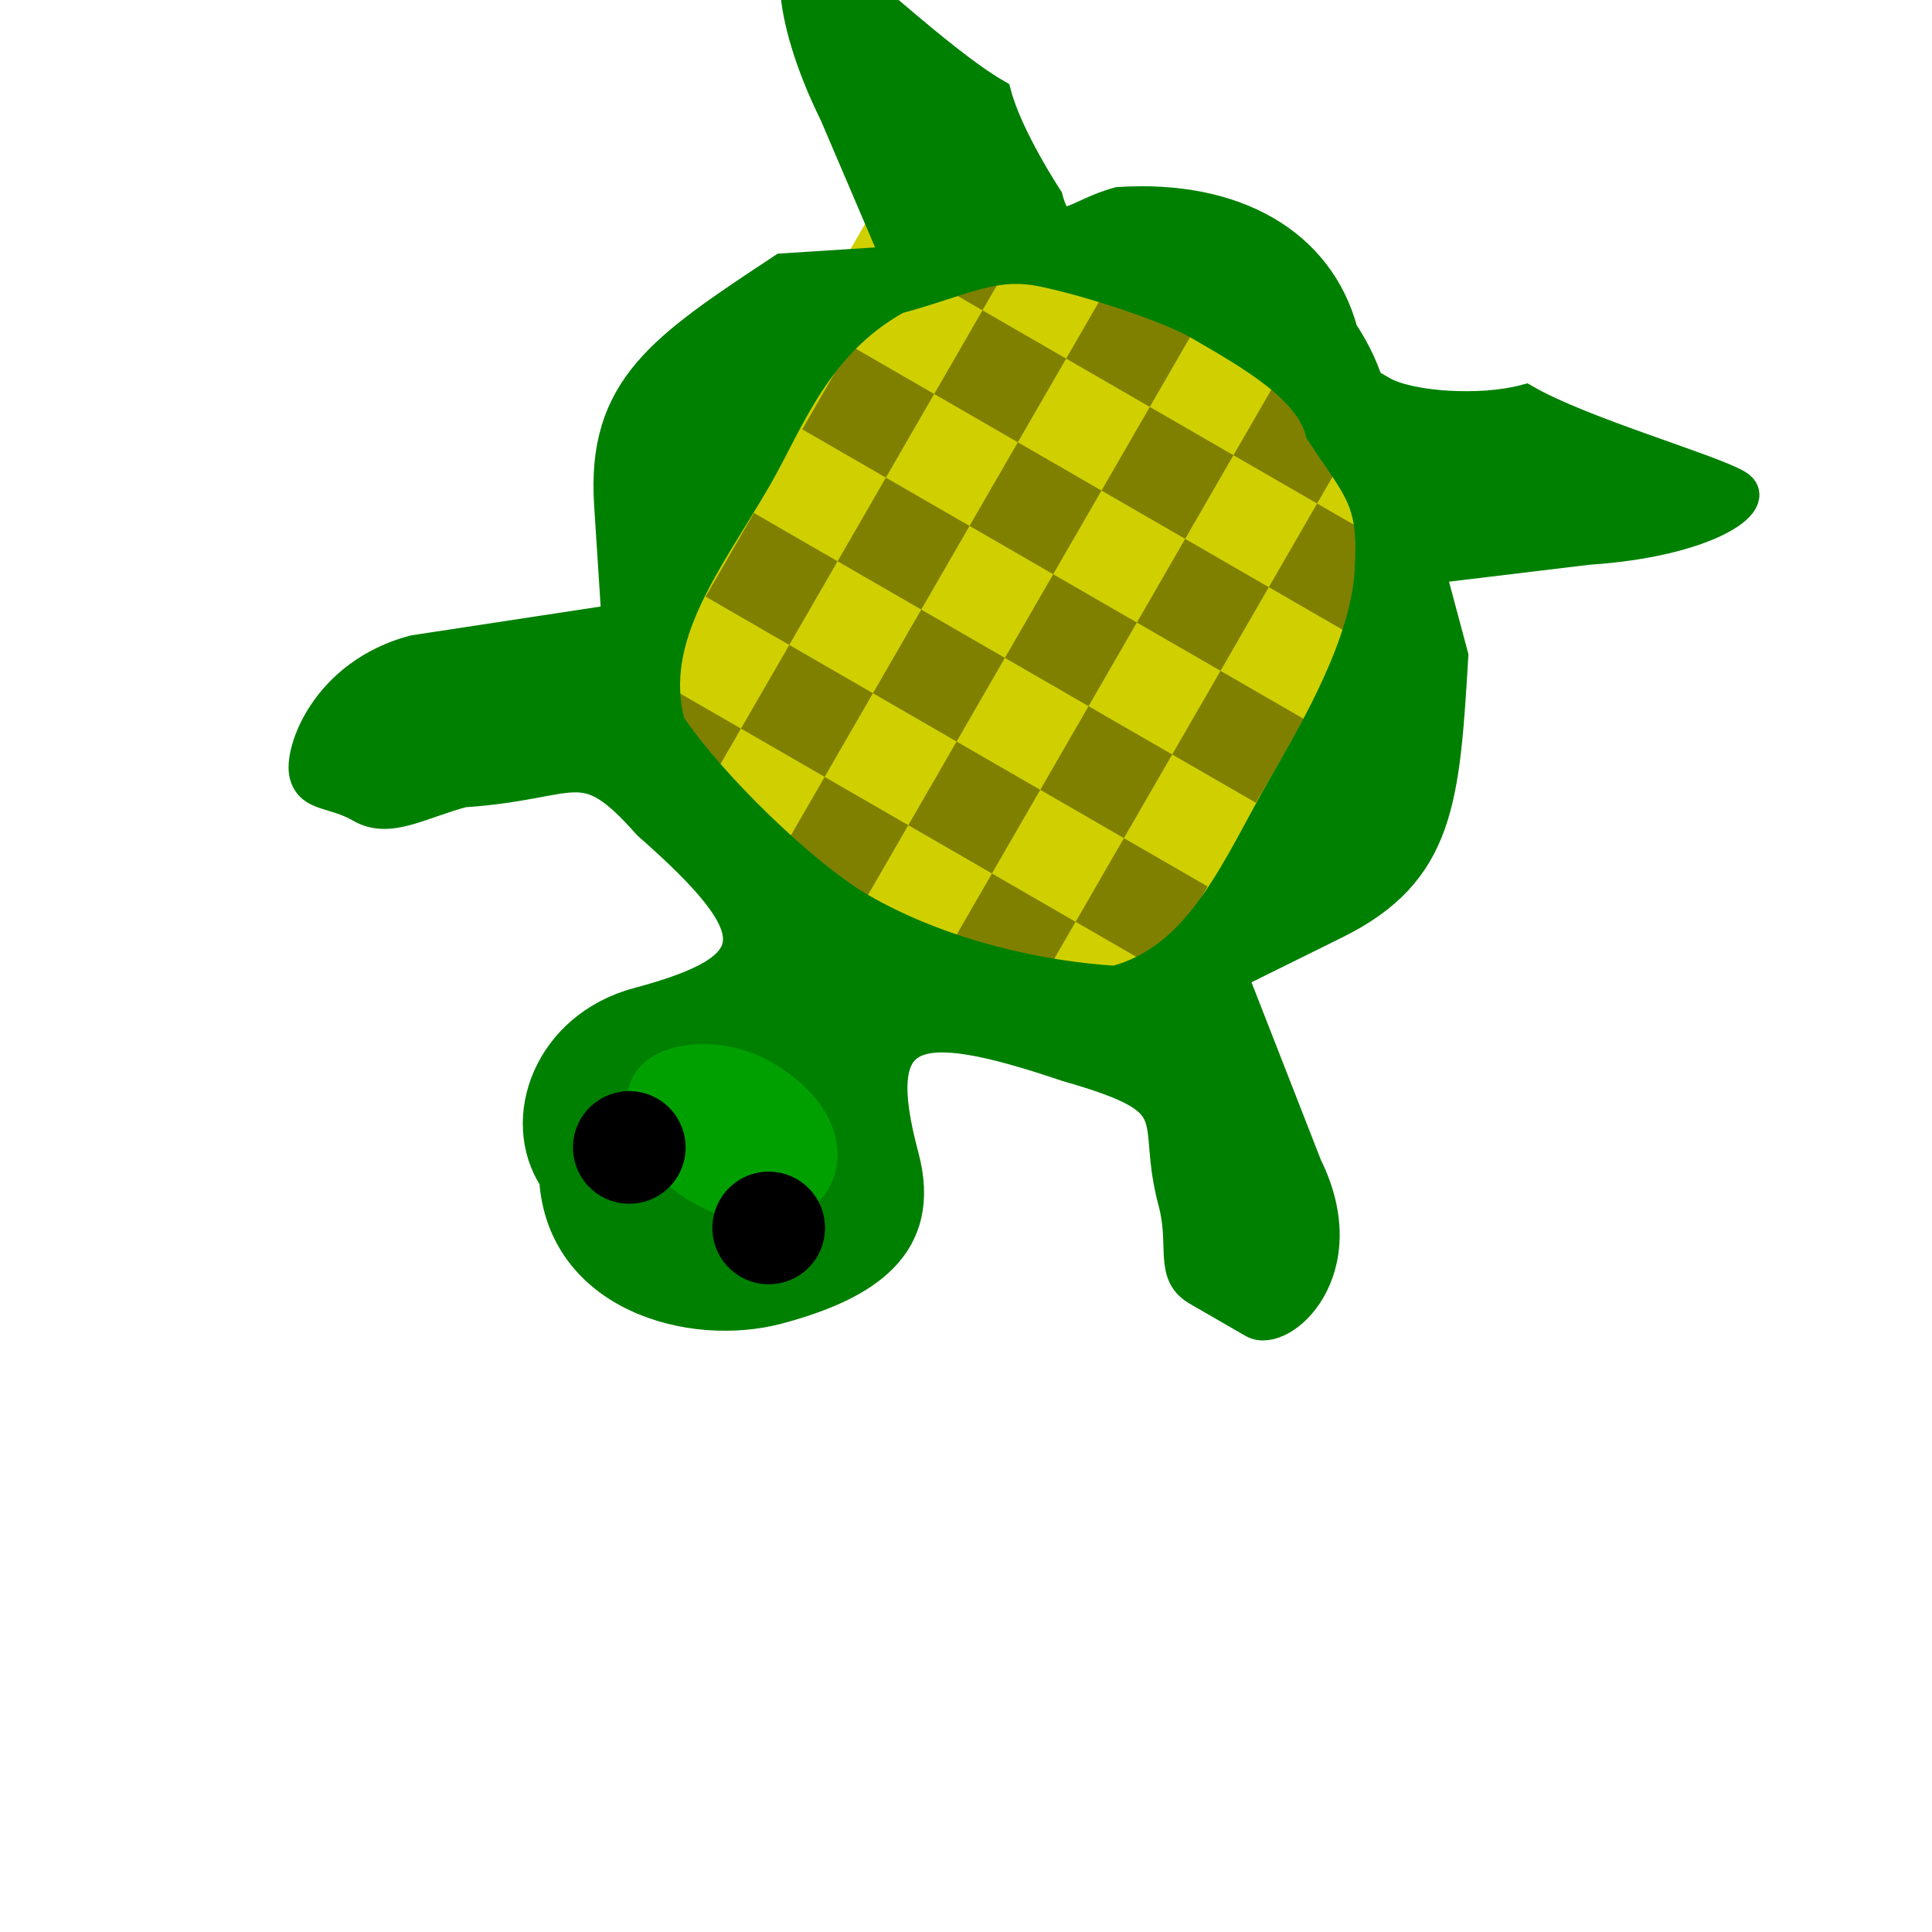 <?xml version="1.0" encoding="UTF-8" standalone="no"?>
<svg
   xmlns="http://www.w3.org/2000/svg"
   width="60"
   height="60"
   version="1.0">
  <g
     transform="matrix(-0.866,-0.5,0.5,-0.866,43.688,58.813)">
  <rect
     style="fill:#d0d000;stroke:none;"
     width="21"
     height="21"
     x="19.5"
     y="18" />
  <rect
     style="fill:#808000;stroke:none;"
     width="3"
     height="3"
     x="30"
     y="24" />
  <rect
     style="fill:#808000;stroke:none;"
     width="3"
     height="3"
     x="24"
     y="24" />
  <rect
     style="fill:#808000;stroke:none;"
     width="3"
     height="3"
     x="30"
     y="30" />
  <rect
     style="fill:#808000;stroke:none;"
     width="3"
     height="3"
     x="24"
     y="30" />
  <rect
     style="fill:#808000;stroke:none;"
     width="3"
     height="3"
     x="27"
     y="27" />
  <rect
     style="fill:#808000;stroke:none;"
     width="3"
     height="3"
     x="21"
     y="27" />
  <rect
     style="fill:#808000;stroke:none;"
     width="3"
     height="3"
     x="33"
     y="27" />
  <rect
     style="fill:#808000;stroke:none;"
     width="3"
     height="3"
     x="27"
     y="21" />
  <rect
     style="fill:#808000;stroke:none;"
     width="3"
     height="3"
     x="21"
     y="21" />
  <rect
     style="fill:#808000;stroke:none;"
     width="3"
     height="3"
     x="33"
     y="21" />
  <rect
     style="fill:#808000;stroke:none;"
     width="3"
     height="3"
     x="27"
     y="33" />
  <rect
     style="fill:#808000;stroke:none;"
     width="3"
     height="3"
     x="21"
     y="33" />
  <rect
     style="fill:#808000;stroke:none;"
     width="3"
     height="3"
     x="33"
     y="33" />
  <rect
     style="fill:#808000;stroke:none;"
     width="3"
     height="3"
     x="30"
     y="36" />
  <rect
     style="fill:#808000;stroke:none;"
     width="3"
     height="3"
     x="24"
     y="36" />
  <rect
     style="fill:#808000;stroke:none;"
     width="3"
     height="3"
     x="30"
     y="18" />
  <rect
     style="fill:#808000;stroke:none;"
     width="3"
     height="3"
     x="24"
     y="18" />
  <rect
     style="fill:#808000;stroke:none;"
     width="3"
     height="3"
     x="36"
     y="24" />
  <rect
     style="fill:#808000;stroke:none;"
     width="3"
     height="3"
     x="36"
     y="30" />
  <rect
     style="fill:#808000;stroke:none;"
     width="3"
     height="3"
     x="36"
     y="18" />
  <rect
     style="fill:#808000;stroke:none;"
     width="3"
     height="3"
     x="36"
     y="36" />
  <path
     style="fill:#008000;stroke:#008000;stroke-opacity:1"
     d="M 20,42 C 21,41 23,40 24,40 C 24,39 24,40 26,41 C 28,43 31,43 34,41 C 35,40 35,39 36,40 C 36,40 38,41 39,42 C 41,42 45,43 46,43 C 47,43 46,41 43,39 L 39,36 L 42,34 C 44,30 45,28 43,25 L 41,22 L 46,18 C 48,16 47.5,13.5 47,13 C 46.5,12.5 46,13 45,13 C 44,13 43.5,14 42.5,15 C 39.5,17 40,18 37,17 C 32,16 31.5,15 34.5,12 C 36.5,10 36,7 34,6 C 32,3 28,4 26,6 C 24,8 23,10 25,12 C 28,15 27,16 22,17 C 18,18 19,17 17,15 C 16,14 16,13 15,13 C 14,13 13,13 13,13 C 12,13 11,16 14,18 L 19,22 L 17,25 C 15,28 16,30 18,34 L 20,36 L 16,39 C 13,41 12,43 13,43 C 14,43 18,42 20,42 z M 30,18 C 32,18 36,19 38,20 C 40,22 39.5,25 39.5,28 C 39.5,30 40,32.5 38.5,35 C 37,36.5 36.5,37.5 35,38 C 33.5,38.5 31,39 30,39 C 28,39 26,39 25,38 C 23,37 22.5,37 21.5,35 C 20.5,33 20.5,30 20.5,28 C 20.5,25 20,22 22,20 C 24,19 27,18 30,18 z" />
  <path
     style="fill:#00a000;stroke:#00a000;"
     d="M 33,10 C 33,11 31.5,12 30,12 C 28,12 27,11 27,10 C 27,9 28,8 30,8 C 31.5,8 33,9 33,10 z" />
  <circle
     style="fill:#000000;stroke:#000000;"
     r="1.25"
     cx="27.5"
     cy="8" />
  <circle
     style="fill:#000000;stroke:#000000;"
     r="1.25"
     cx="32.5"
     cy="8" />
  </g>
</svg>
